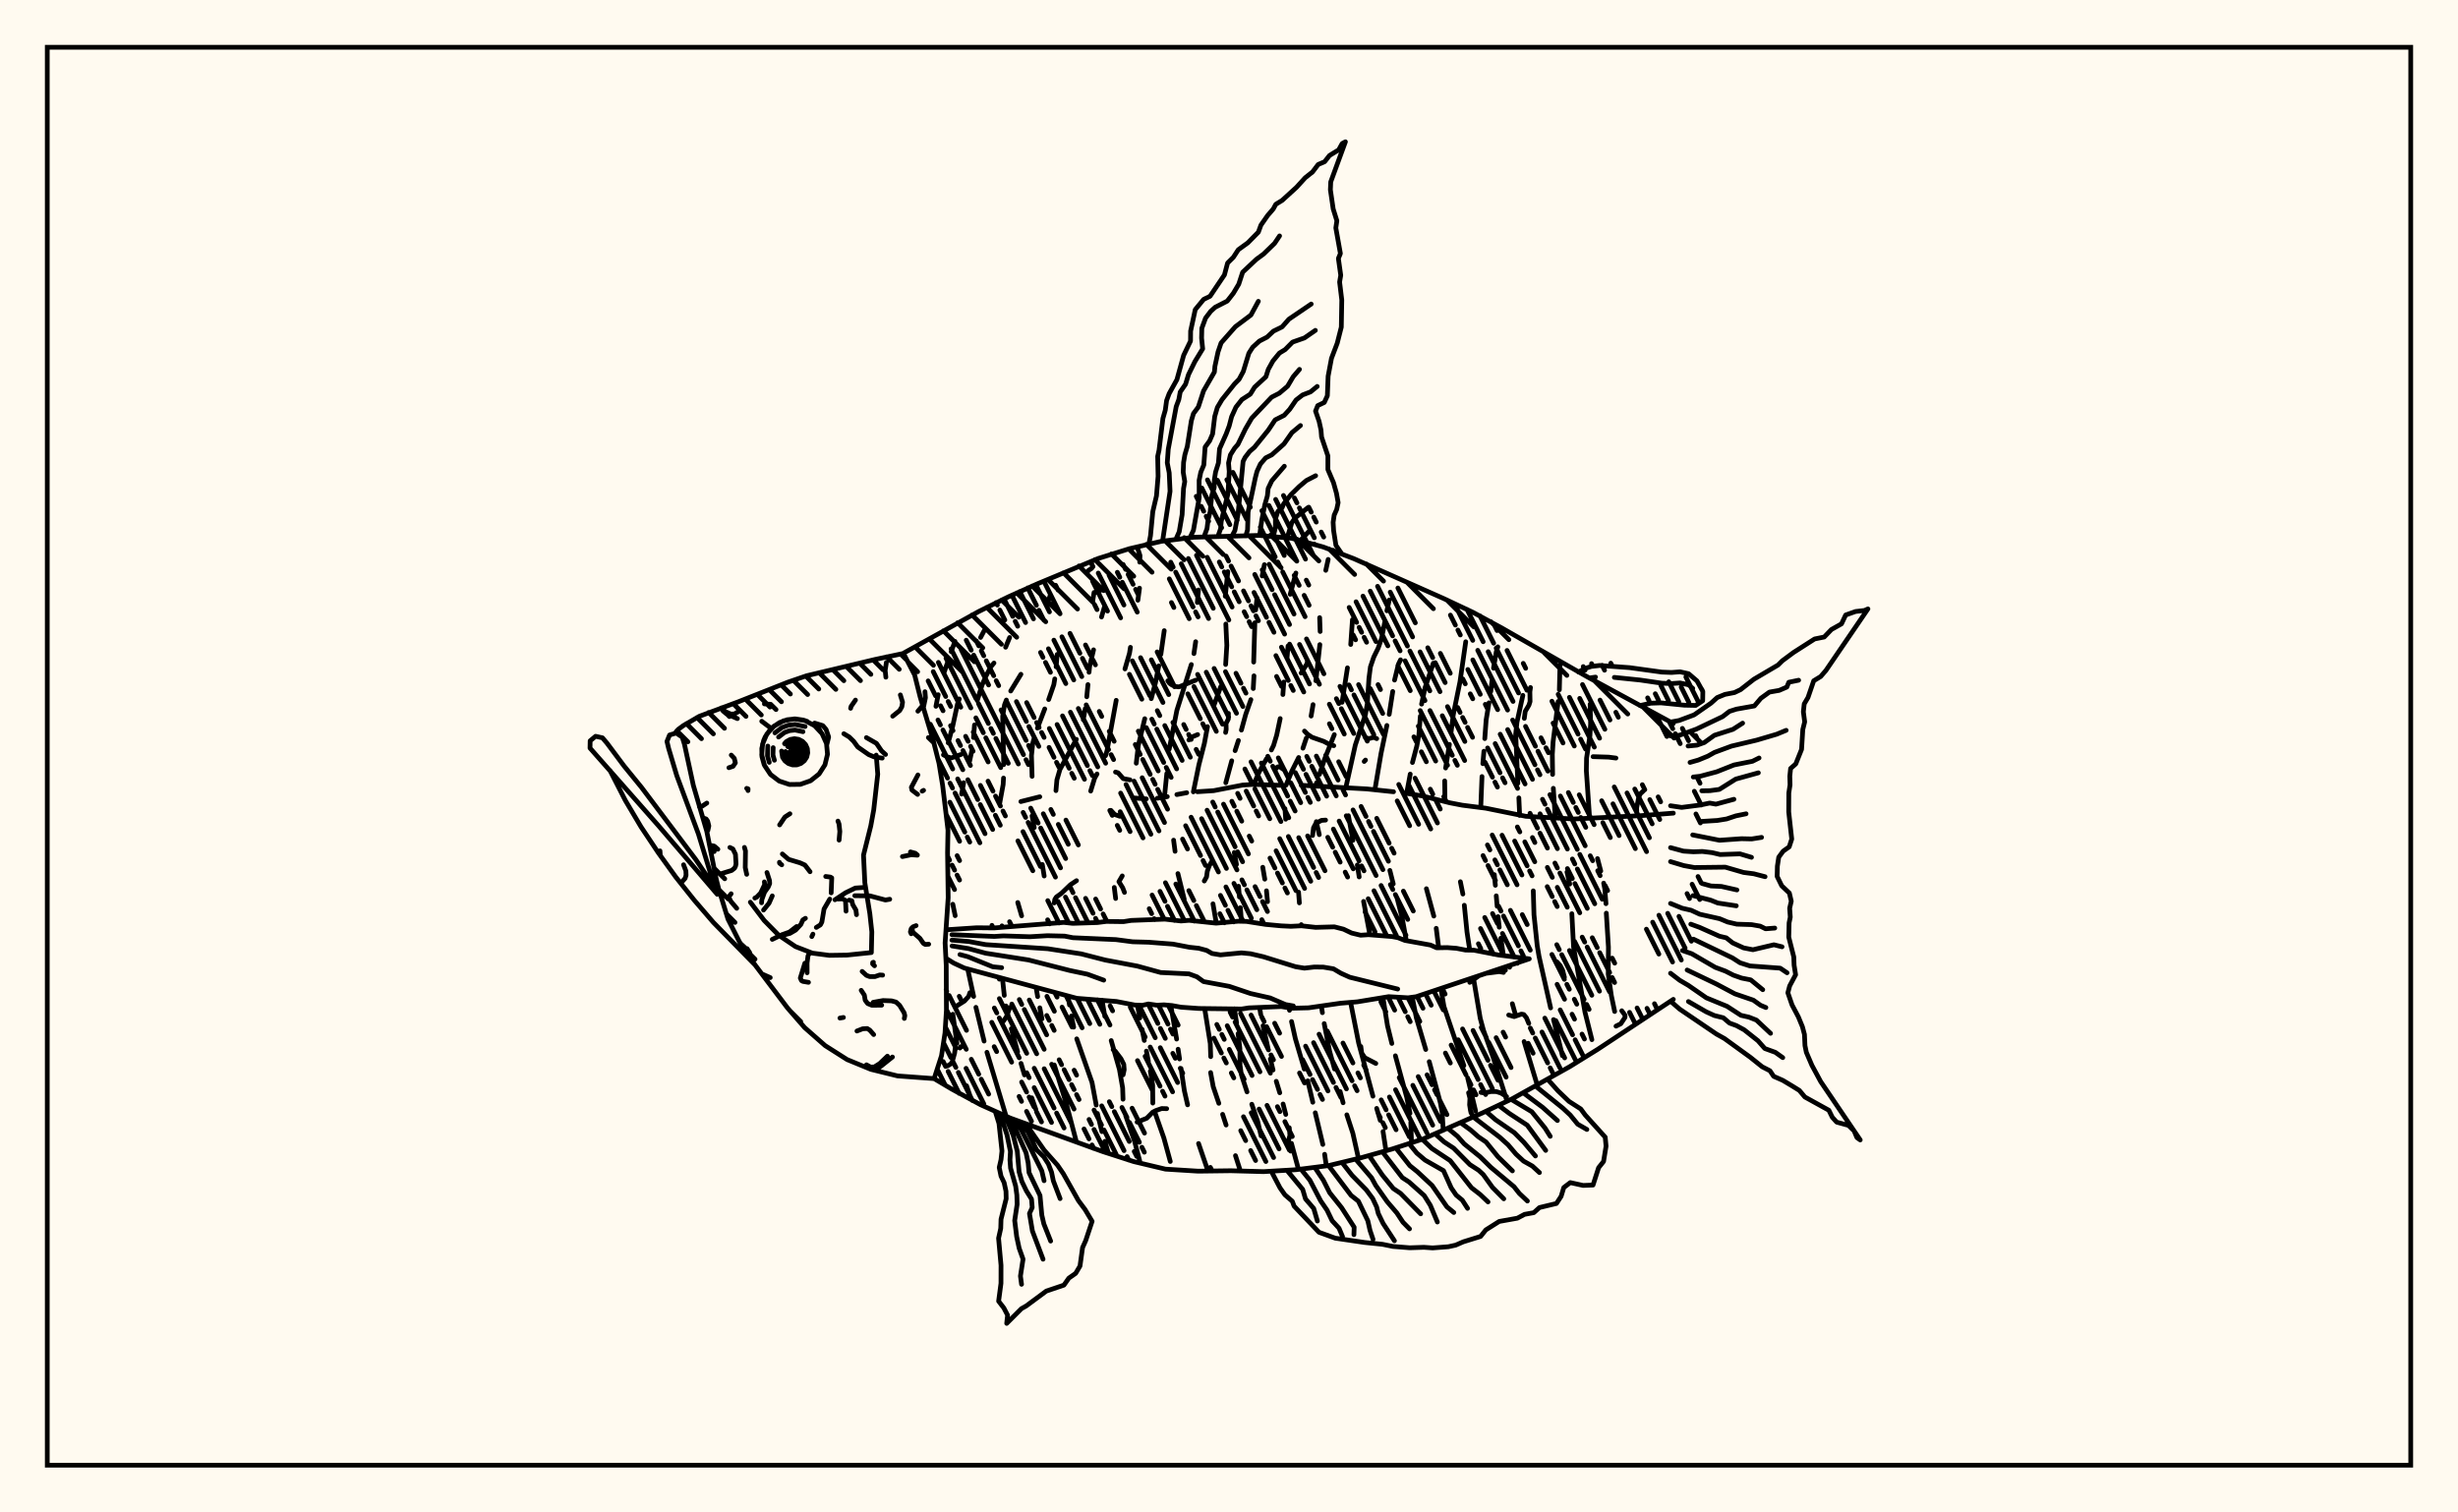 <svg xmlns="http://www.w3.org/2000/svg" width="520" height="320"><rect x="0" y="0" width="520" height="320" fill="floralwhite"/><rect x="10" y="10" width="500" height="300" stroke="black" stroke-width="1" fill="none"/><path stroke="black" stroke-width="1" fill="none" stroke-linecap="round" stroke-linejoin="round" d="
M 191.13 138.2 207.05 129.38 213.25 126.31 219.57 123.48 232.34 118.16 238.94 116.09 245.68 114.53 252.55 113.67 266.38 113.28 273.28 113.89 279.95 115.73 286.41 118.2 305.38 126.62 311.64 129.57 317.72 132.87 335.74 143.17 354 153.08 
M 354 211.44 337.93 222.06 332.05 225.7 319.97 232.45 313.72 235.42 301.05 240.99 294.47 243.12 287.81 244.99 281.08 246.61 274.21 247.48 267.31 247.89 260.39 247.7 253.47 247.79 246.56 247.36 239.83 245.76 233.25 243.63 213.73 236.56 207.42 233.72 201.34 230.42 197.62 228.21 
M 215.97 169.59 219.97 168.58 
M 239.88 168.83 242.51 169.03 
M 244.83 168.89 246.95 168.55 
M 248.97 168.11 251.06 167.72 
M 253.31 167.51 256.75 167.29 262.89 166.1 265.2 165.96 271.08 166.16 
M 275.28 166.15 289.16 166.92 294.81 167.52 
M 297.12 167.78 300.9 168.4 306.69 169.85 309.34 170.36 314.34 171 322.79 172.71 332.97 173.28 347.18 172.57 354 172.04 
M 202.03 135.7 201.23 137.87 
M 200.48 140.09 199.72 142.3 
M 198.48 146.98 198 149.44 
M 200.16 209.36 200.29 209.74 
M 201.58 214.59 202.44 220.74 
M 204.48 229.72 205.38 232.32 
M 208.47 132.95 207.45 134.87 
M 202.94 147.88 202.56 148.96 201.53 153.72 200.6 157.17 
M 201.57 191.32 202.07 193.74 
M 204.72 205.01 205.98 210.82 
M 206.46 213.13 208.19 220.27 
M 208.79 222.64 212.84 236.16 
M 213.59 134.88 212.74 136.94 
M 210.28 140.28 209.62 141.07 208.63 142.96 207.75 144.95 206.74 148.23 
M 206.16 153.38 205.96 156.05 
M 205.64 158.62 205.13 161.02 
M 203.86 165.6 203.44 168.01 
M 212.07 206.99 212.46 210.6 
M 212.82 212.84 213.35 215.21 
M 213.95 217.65 215.28 222.54 
M 216 224.99 216.73 227.43 
M 218.27 232.27 219.14 234.74 
M 222.24 125.78 221.5 127.96 
M 215.98 142.66 213.82 146.2 
M 212.9 148.11 212.51 149.13 212.12 151.57 212.34 161.78 
M 212.3 164.62 212.22 165.99 211.47 170.07 
M 215.31 190.95 216.13 193.77 
M 219.18 208.9 219.52 210.86 
M 219.98 213.23 220.43 215.57 
M 223.04 225.32 225.61 233.6 227.72 241.61 
M 223.65 138.46 223.43 141.09 
M 223.14 143.64 222.94 144.86 221.85 148.01 
M 221.02 149.99 219.47 154.05 
M 218.78 156.18 218.48 157.29 218.21 159.86 218.34 164.26 
M 218.34 172.62 218.79 175.1 
M 220.5 182.9 220.9 185.34 
M 225.94 210.72 226.26 212.63 
M 226.66 214.96 227.14 217.32 
M 227.79 219.8 231.02 229.02 231.91 233.81 
M 232.16 235.57 233.11 239.42 
M 233.74 241.48 234.5 244.04 
M 233.68 128.3 233.03 130.54 
M 231.35 137.49 230.52 140.95 230.39 142.24 
M 230.16 144.84 229.91 147.42 
M 229.59 149.91 229.17 152.28 
M 227.71 156.42 224.23 162.81 223.59 165.01 223.39 167.28 
M 233.15 211.62 233.73 215.04 
M 235.08 220.16 236.82 226.27 237.5 230.19 237.58 232.57 
M 238.15 236.07 240.03 241.5 241.11 245.61 
M 241.07 124.44 240.72 126.99 
M 239.15 136.96 238.95 138.21 237.99 141.53 
M 236.14 148.17 234.2 158.82 233.87 159.9 
M 232.08 163.75 231.57 164.65 230.74 167.37 
M 235.73 187.76 236.02 190.1 
M 240.68 212.95 241.14 215.38 
M 241.61 217.78 242.08 220.14 
M 242.53 222.39 242.95 224.55 
M 243.36 226.64 243.85 229.56 243.88 233.39 
M 244.29 235.26 246.22 240.77 247.58 245.74 
M 246.3 133.43 245.58 138.47 
M 245.14 140.89 244.44 144.46 243.55 147.82 
M 242.18 152.06 240.82 157.69 240.38 161.48 
M 247.69 212.73 248.92 219.85 
M 249.23 221.99 249.54 224.05 
M 249.85 226.06 250.56 230.8 251.24 233.76 
M 253.56 241.94 255.55 247.76 
M 253.54 124.83 253.3 127.47 
M 252.95 135.77 252.58 138.28 
M 252.03 140.6 248.97 150.3 247.35 158.51 
M 246.84 163.66 246.34 168.69 
M 248.28 177.76 248.59 180.12 
M 249.19 184.83 250.53 190.27 
M 254.86 213.44 256.04 220.79 256.13 223.56 
M 256.11 226.93 256.66 229.91 257.85 233.44 
M 258.65 235.77 259.39 238.03 
M 261.37 244.51 262.41 247.76 
M 259.75 120.94 259.21 126.16 
M 259.33 132.03 259.54 136.55 259.29 140.59 
M 258.26 145.26 256.75 149.41 
M 255.45 153.74 254.79 157.3 253.63 161.81 252.46 167.54 
M 256.61 191.23 257.31 195.31 
M 261.15 213.43 261.61 216.46 
M 261.93 218.69 262.3 221.83 262.33 225.38 262.61 227.35 263.81 231.02 
M 264.82 233.63 266.06 237.24 266.79 240.33 
M 267.49 119.47 267.02 121.86 
M 265.93 126.49 265.64 129.06 
M 265.47 131.76 265.22 140.08 
M 265.28 142.99 265.13 145.68 
M 264.63 148.02 263.53 151.16 262.62 154.47 
M 261.99 156.67 261.29 158.82 
M 260.58 160.96 259.32 165.61 
M 261.12 180.36 261.58 182.9 
M 262.01 187.5 262.21 189.78 
M 262.41 192.05 262.58 194.29 
M 266.47 213.14 266.71 214.6 
M 267.2 217.02 268.25 221.77 
M 268.74 224.06 269.32 226.39 
M 270 228.78 270.74 231.21 
M 271.44 233.58 272.01 235.79 
M 273.21 241.9 274.7 247.42 
M 274.15 121.24 272.95 125.74 
M 272.49 136.67 272.27 139.3 
M 271.59 144.3 271.4 146.95 
M 270.83 152.03 270.09 155.53 269.43 157.72 268.96 158.68 
M 267.94 160.53 266.39 163.3 265.23 165.96 
M 267.14 183.49 267.57 186.01 
M 267.93 188.47 268.15 190.78 
M 272.71 213.23 272.8 213.76 
M 273.23 216.13 274.04 219.77 275.93 226.19 
M 276.66 228.68 277.73 233.21 
M 278.25 235.44 279.85 242.14 
M 280.23 244.22 280.59 246.67 
M 280.98 118.36 280.47 120.67 
M 279.18 130.68 279.28 133.61 
M 279.22 136.38 278.38 144.04 
M 277.78 149.08 277.37 151.5 
M 276.36 156.15 275.64 158.3 
M 274.74 160.27 273.29 163.16 272.07 166.12 
M 271.84 171.09 271.99 173.33 
M 274.71 188.75 274.89 191.03 
M 275.29 195.63 275.34 195.88 
M 279.55 212.93 279.76 214.26 
M 280.14 216.57 281.28 222.4 282.33 226.18 
M 283.51 230.94 284.14 233.32 
M 284.93 235.87 286.2 239.77 287.39 245.09 
M 286.12 131.12 285.75 136.36 
M 285.06 141.3 283.92 148.6 
M 282.28 155.43 280.24 160.57 279.14 163.84 
M 278.53 165.62 278.27 166.3 
M 278.47 173.84 279.1 176.59 
M 285.74 212.15 287.43 220.69 290.45 231.93 
M 291.24 234.51 292 237.05 
M 292.59 239.41 293.21 243.47 
M 293.9 126.94 293.4 129.23 
M 292.96 131.58 292.28 135.08 291.55 137.14 290.63 139.01 289.92 141.09 289.6 143.57 289.27 148.84 288.85 151.22 286.72 157.64 284.69 166.74 
M 285.26 172.58 286.22 177.8 
M 287.15 183.01 287.54 185.54 
M 288.47 190.72 289.81 197.79 
M 292.57 211.06 293.53 217.02 294.45 220.77 
M 295.2 223.38 297.6 232.17 298.29 235.55 
M 298.46 237.5 298.61 241.66 
M 296.29 139.6 295.84 140.53 295.02 143.89 
M 294.64 146.3 293.89 151.14 
M 293.4 153.49 292.16 159.43 290.86 167.11 
M 294.03 184.16 294.75 187.02 
M 295.54 189.94 296.64 194.22 297.51 199.02 
M 298.77 211 299.64 215.37 301.62 222.05 
M 302.36 224.62 304.71 233.31 305.11 235.48 305.32 239.14 
M 303.22 140.32 301.47 145.52 300.74 148.98 
M 300.48 151.53 300.17 155.47 299.72 157.89 298.81 161.33 
M 298.34 163.78 297.58 167.84 
M 301.76 188.03 303.33 193.82 
M 303.84 196.41 304.36 200.52 
M 304.82 209.13 305.47 212.94 309.69 225.46 
M 310.49 228.06 312.17 235.06 
M 310.08 135.78 308.87 144.23 307.45 151.2 306.97 154.97 
M 306.63 157.49 305.83 162.49 
M 305.63 165.22 305.68 169.6 
M 308.95 186.55 309.48 189.16 
M 309.78 191.53 310.35 197.21 310.93 201.02 
M 311.7 206.83 313.15 215.46 313.84 217.99 315.86 223.64 318.82 232.99 
M 316.87 136.85 316.55 137.88 315.96 141.37 
M 315.67 143.83 315.38 146.3 
M 315 148.7 314.4 152.31 314.11 156.27 
M 313.93 158.94 313.7 161.58 
M 313.52 164.3 313.26 170.83 
M 316.13 185.05 316.35 187.31 
M 316.54 189.54 316.73 191.75 
M 316.92 193.94 317.17 196.18 
M 317.51 198.5 318.05 202.13 
M 318.36 204.6 318.48 205.26 
M 319.94 212.36 320.67 214.94 
M 322.43 220.37 325.22 229.61 
M 322.17 147.12 320.92 152.81 320.65 155.34 321.11 165.73 
M 321.32 168.81 321.49 172.54 
M 324.37 188.48 324.52 193.56 325.2 200.06 325.59 202.36 328.04 213.25 
M 328.66 215.72 330.54 223.37 
M 330.02 140.73 329.89 145.95 
M 329.63 148.42 328.56 156.99 328.4 159.61 328.46 163.85 
M 328.61 166.79 329.03 173.14 
M 331.5 184.5 332.08 187.05 
M 332.53 193.32 332.9 200.41 335.31 214.15 336.77 219.97 
M 336.4 148.99 336.5 153.15 336.35 155.71 335.64 160.42 335.6 163.11 336.29 173.14 
M 337.96 181.66 338.65 184.29 
M 339.26 186.85 339.5 188.06 339.75 191.2 
M 339.82 193.2 340.27 200.37 340.23 206.09 340.88 210.61 341.59 214.01 
M 288.88 160.81 288.6 161.11 
M 223.03 191.04 223.15 190.29 223.47 189.79 224.55 189.01 226.45 187.19 227.74 186.33 
M 200.42 225.53 201.19 225.07 201.47 224.59 201.96 222.78 202.1 221.58 
M 236.92 172.71 235.82 172.33 235.01 171.45 
M 318.72 232 317.54 231.27 316.57 230.96 315.45 230.94 314.01 231.25 313.3 231.13 
M 231.18 127.07 231.45 125.35 232.55 125.29 
M 213.64 213.15 212.91 215.13 212.29 216.04 
M 246.82 234.57 245.76 234.54 244.52 234.97 243.85 235.32 242.6 236.59 240.56 237.41 
M 291.06 225 288.72 223.78 288.07 222.8 287.89 221.41 
M 230.05 121.06 230.25 120.7 230.93 120.26 231.22 119.88 230.89 119.23 
M 251.51 156.56 252.16 155.93 253.37 155.42 
M 203.08 221.74 203.19 221.47 203.69 221.4 
M 252.98 143.9 249.42 145.33 248.64 145.24 247.95 144.94 247.42 144.57 247.05 144.05 
M 291.25 156.28 290.63 156 289.55 156.29 288.78 155.99 
M 277.68 176.77 277.88 175.14 278.37 174.21 279.57 173.57 280.43 173.51 
M 318.08 205.74 317.2 205.57 314.38 205.93 
M 312.87 206.44 310.93 207.85 
M 311.79 236.28 311.21 235.48 311.08 234.92 310.9 233.75 310.97 232.36 310.68 231.2 
M 259.28 154.97 259.41 154.31 259.37 153.07 259.86 152.13 259.88 150.93 
M 239.06 165 237.63 164.74 236.54 163.51 235.99 163.35 
M 273.05 243.55 272.31 242.29 272.89 240.22 272.75 238.6 
M 256.32 182.34 255.83 183.15 255.41 184.35 255.25 185.53 254.77 186.4 
M 282.17 157.77 281.37 157.57 280.08 156.87 277.55 155.98 276.62 155.35 275.97 154.68 
M 346.26 171.87 346.24 170.94 346.65 168.8 347 167.97 347.7 167.31 
M 323.78 145.46 323.65 146.37 323.69 148.43 323.45 149.19 322.67 150.51 322.47 151.99 
M 341.87 217.11 342.88 216.61 343.77 215.27 343.78 214.8 343.09 213.85 
M 275.27 142.4 276.53 140.38 276.59 139.73 
M 341.86 160.39 340.31 160.19 337.02 160.09 
M 203.27 159.64 201.26 160.36 200.34 160.11 199.59 159.71 
M 195.33 149.81 195.78 147.62 195.68 146.35 
M 329.38 203.51 330.08 204.31 330.57 205.26 330.96 206.76 
M 241.11 118.94 241.17 117.53 240.57 115.71 
M 237.89 188.81 237.51 187.83 236.71 186.54 237.42 185.32 
M 323.42 216.53 322.91 215.31 322.36 214.65 321.87 214.56 320.33 215.09 319.17 214.75 
M 271.75 162.94 270.66 162.19 270.25 162.27 269.99 162.59 
M 237.6 227.41 237.83 226.32 237.74 225.18 237.14 223.99 235.91 222.37 235.49 222.09 
M 202.13 213 204.04 211.79 204.93 210.8 205.18 210.03 
M 243.06 115.04 243.39 113.36 243.88 108.25 244.66 104.9 245 100.77 244.91 96.57 245.2 95.25 246.02 88.53 246.52 86.79 246.8 84.74 247.34 83.28 248.98 80.32 250.4 75.19 251.86 72.15 251.88 70.04 252.86 65.5 254.64 63.34 255.99 62.68 259.04 58.15 259.7 55.65 260.92 54.44 261.96 52.84 263.99 51.37 266.21 49.12 266.76 47.62 268.16 45.61 269.37 44.2 269.9 43.22 271.23 42.41 274.29 39.62 276.12 37.61 277.67 36.38 278.87 34.8 280.23 34.22 281.25 32.91 283.2 31.71 283.95 30.36 284.63 30 281.52 38.49 281.45 40.15 282.04 44.2 282.82 46.71 282.6 48.22 283.57 53.64 283.14 54.68 283.64 58.24 283.4 59.67 283.86 63.46 283.76 69.21 282.9 72.6 281.68 75.81 280.97 79.59 280.81 83.73 280.16 85.15 278.77 85.82 278.31 86.97 279.06 89.14 279.46 90.97 279.58 92.46 280.92 96.45 280.92 99.34 282.11 102.13 282.74 104.38 283.09 106.34 282.79 107.77 282.25 108.99 282.03 110.51 282.13 112.25 282.62 115.37 283.85 117.16 
M 282 116.41 282 116.41 
M 245.95 114.48 247.53 103.95 247.35 100.04 246.94 97.91 247.15 95.03 248.83 86.03 249.38 84.55 249.68 82.93 250.81 81.29 251.43 79.26 252.78 76.51 254.43 73.8 254.2 71.53 254.25 69.46 255.04 67.3 256.12 65.88 257.07 65.01 259.63 63.7 260.92 62.05 262.06 60.13 262.89 57.59 265.8 54.86 267.31 53.75 269.64 51.49 270.7 49.91 
M 248.84 113.93 249.47 112.49 250.08 108.9 250.38 103.36 250.64 101.89 250.31 99.89 250.39 97.83 250.66 96.23 251.18 94.44 252.03 89.03 252.48 87.5 253.51 86.11 254.62 82.7 256.91 78.72 257.02 77.52 257.68 74.45 258.33 72.55 261.35 69.12 264.64 66.65 266.21 63.75 
M 251.77 113.7 252.47 112.21 253.69 105.36 253.68 101.62 254.03 99.9 254.67 98.38 254.95 94.58 255.9 93.28 256.53 91.82 256.98 88.12 257.54 86.2 258.51 84.56 261.15 81.26 262.14 80.24 263.02 78.6 264.2 74.74 265.01 73.47 266.42 72.17 268.05 71.33 269.39 70.07 271.24 69.16 272.66 67.54 277.39 64.33 
M 254.71 113.58 255.35 111.83 255.6 109.82 256.02 108.26 256.33 104.96 256.86 103.2 256.9 101.52 257.16 99.88 257.76 97.96 258 94.96 259.41 91.79 260.04 90.12 260.55 88.17 261.47 86.14 262.73 84.54 264.51 83.39 265.41 81.93 267.81 79.71 268.31 78.15 269.29 76.38 270.67 74.7 271.87 73.97 273.45 72.38 275.96 71.5 278.27 69.9 
M 257.65 113.5 258.22 111.88 258.36 110.3 259.78 104.46 260.05 99.76 259.9 97.95 260.3 96.24 261.19 94.82 261.88 94.04 263.48 90.75 264.8 88.48 269.01 84.04 270.64 83.2 272.39 81.72 273.57 79.72 274.91 78.15 
M 260.6 113.46 261.25 112.24 261.92 108.73 262.98 97.63 263.41 96.77 264.37 95.52 265.38 94.64 268.31 91.01 269.76 88.84 271.68 87.87 272.84 86.6 274.19 84.63 275.57 83.56 277.25 82.91 278.66 81.76 
M 263.54 113.39 263.92 112.13 264.04 108.34 265.56 101.13 265.92 99.75 266.64 98.18 267.76 96.88 269.05 96.23 271.63 93.93 273.31 91.54 275.12 90.03 
M 266.48 113.28 266.93 110.06 267.58 106.79 268.12 104.91 268.28 103.35 269.05 101.73 271.71 98.64 
M 269.43 113.25 269.82 111.63 269.82 109.78 270.34 108.2 271.2 107.5 271.58 106.58 273.06 104.71 274.86 102.94 276.38 101.66 278.33 100.65 
M 272.33 113.73 273.29 110.59 273.96 109.61 276.72 107.38 
M 275.23 114.22 277.01 112.31 
M 278.04 115.1 278.06 115.1 
M 200.13 196.72 206.66 196.29 210.3 196.33 225.05 195.16 226.95 195.36 232.16 195.19 234.07 194.95 237.65 195 239.32 194.74 246.43 194.47 249.85 194.86 251.56 194.72 257.26 195.32 261.94 194.91 263.69 194.95 267.72 195.58 271.02 195.89 273.08 195.99 275.33 195.88 278.33 196.21 282.29 196.1 284.22 196.59 285.94 197.41 287.85 197.87 289.52 197.76 294.47 198.15 295.75 198.39 297.21 198.97 302.63 199.95 303.93 200.53 306.17 200.49 308.12 200.64 310.04 201.01 311.81 201.04 316.94 202.04 323.53 202.87 299.59 210.88 297.89 211.11 293.78 210.87 287.15 211.96 283.58 212.26 276.83 213.23 273.22 213.32 271.08 212.96 264.21 213.24 262.67 213.48 253.63 213.37 249.86 213.1 247.94 212.75 246.24 212.6 244.76 212.68 242.95 212.42 241.68 212.7 240.06 212.64 236.19 211.89 227.8 211.22 204.03 204.82 201.77 203.77 200.11 202.74 
M 201.38 197.76 210.36 198.13 212.27 198.01 217.88 198.19 221.59 197.97 225.22 198.06 226.99 198.4 236.09 198.8 239.62 199.26 242.96 199.35 248.15 199.75 251.64 200.42 253.59 200.63 255.27 201.08 256.4 201.73 258.19 202.03 262.63 201.6 264.56 201.79 267.26 202.42 274.1 204.54 275.96 204.84 278.01 204.6 279.96 204.62 282.1 204.98 283.67 205.91 285.55 206.76 295.69 209.26 
M 201.38 198.91 204.95 199.2 208.55 199.86 221.67 200.73 228.75 201.82 233.81 203.12 240.63 204.41 245.55 205.76 251.53 206.05 253.22 206.67 254.61 207.68 260.06 208.69 264.54 210.2 268.7 211.14 271.96 212.54 273.61 212.83 
M 201.41 200.14 204.9 200.7 208.54 201.68 217.62 203.11 226.3 205.33 230.05 206.12 233.5 207.38 
M 203.08 201.96 204.77 202.42 210.02 204.55 211.91 204.74 
M 217.09 237.88 220.88 243.32 223.71 246.51 224.95 248.33 228.14 254.01 229.56 255.92 231.04 258.4 229.68 262.49 229.02 263.96 228.48 267.86 227.56 269.41 226.11 270.43 225.08 271.9 221.35 273.16 217.11 276.3 216.09 276.88 212.97 280 213.16 278.26 212.37 276.74 211.26 275.3 211.76 271.52 211.77 267.71 211.25 261.98 211.71 259.9 211.77 257.96 212.86 253.62 212.82 252.04 212.43 250.23 211.77 248.85 211.39 247.01 211.77 245.35 211.97 243.52 211.34 237.71 210.6 235.32 
M 216 237.45 217.46 239.47 219.28 243.27 220.82 244.76 221.79 246.27 222.46 248.01 222.84 249.85 224.27 253.6 
M 214.9 237.02 216.16 239.24 220.4 247.74 220.88 249.81 
M 213.81 236.58 217.06 243.9 217.51 246.03 217.7 248.11 220.02 252.95 220.4 257.08 220.83 258.94 222.27 262.58 
M 212.71 236.15 214.36 240.28 215.21 243.58 215.59 247.91 216.18 249.97 217.12 251.93 218.22 253.7 218.37 255.49 217.79 256.75 218.41 260.45 220.66 266.42 
M 211.61 235.72 213.05 240.18 213.76 243.64 213.66 245.39 213.79 247.16 214.87 250.98 215.12 252.85 215.18 254.79 214.66 258.24 215.08 261.64 215.61 264.1 216.43 266.4 215.88 269.98 216.11 271.73 
M 327.44 228.39 329.6 230.79 331.92 233.02 334.42 234.63 335.36 235.91 339.59 240.6 339.77 242.5 339.24 245.74 338.19 247.06 337.01 250.73 334.91 250.81 332.2 250.21 330.83 251.25 330.26 253.12 329.27 254.63 325.68 255.49 324.49 256.57 322.52 256.93 321.01 257.74 317.16 258.43 314.33 260.22 313.23 261.6 309.56 262.74 307.95 263.44 306.41 263.78 303.08 264.03 301.23 263.9 298.23 264 294.7 263.72 292.45 263.26 288.71 262.88 282.49 261.97 279.04 260.72 273.77 255.18 273.39 254.15 271.83 252.8 270.79 251.32 269.02 247.95 
M 324.87 229.81 330.66 234.49 332.19 235.92 333.77 237.85 335.71 238.97 
M 322.29 231.24 326.32 234.26 329.48 237.08 
M 319.68 232.59 324.06 235.22 326.85 238.66 327.96 240.42 
M 317.02 233.86 319.35 235.61 323.09 238.06 327 243.4 
M 314.36 235.13 316.38 236.9 320.38 239.66 322.36 241.66 324.83 244.58 
M 311.68 236.33 317.27 240.61 319.03 242.2 320.71 244.18 322.31 245.66 324.18 246.71 325.68 248.09 
M 308.99 237.53 311.13 239.09 312.76 240.52 314.37 241.62 316.9 244.74 319.96 247.73 
M 306.3 238.72 308.34 240.41 309.75 242.01 313.1 244.72 315.39 246.97 320.3 251.08 321.42 252.5 323.13 254.11 
M 303.6 239.91 305.54 241.62 307.53 242.93 310.96 246.4 312.81 247.6 313.79 248.51 315.74 251.22 318.13 253.64 
M 300.89 241.04 302.92 242.99 306.79 245.56 311.3 251.3 313.13 252.72 314.8 254.3 
M 298.09 241.95 299.73 243.96 301.48 245.45 305.38 247.68 307.01 251.32 308.06 252.86 309.35 253.92 310.47 255.66 
M 295.29 242.87 298.26 246.63 299.84 247.9 302.97 250.82 306.1 255.34 307.56 256.54 
M 292.46 243.69 296.66 249.15 298.08 250.08 301.29 252.94 302.59 255.01 304.08 258.55 
M 289.63 244.49 292.43 248.6 294.76 251.46 296.28 252.48 300.55 256.82 
M 286.79 245.25 290.16 249.19 291.02 250.77 293.47 254.25 295.51 256.63 296.81 258.6 298.19 260 
M 283.94 245.99 286.03 248.67 289.03 251.73 290.39 253.56 291.23 255.36 291.58 256.74 292.6 258.85 295 262.52 
M 281.06 246.61 285.82 252.91 287.37 254.14 289.37 258.29 289.84 260.35 290.47 262.21 
M 278.14 247 279.96 249.71 281.3 252.36 283.81 255.5 286.48 259.65 286.43 261.22 
M 275.23 247.38 277.11 249.7 279.39 254.07 280.74 256.04 281.82 258.28 283.28 259.86 284.02 261.63 
M 272.29 247.65 275.59 251.65 276.18 253.65 277.92 255.68 278.7 258.34 
M 353.41 152.77 355.21 152.44 358.4 151.25 361.97 148.77 363.28 147.59 364.91 146.92 366.93 146.53 368.21 145.92 371.03 143.72 376.14 140.71 377.04 139.82 379.41 138.06 383.89 135.19 385.92 134.78 387.45 133.19 389.58 131.99 390.46 130.12 392.55 129.38 394.45 129.16 395.17 128.83 386.27 141.87 385.17 143.14 383.7 144.04 382.49 147.57 381.69 148.93 381.51 150.6 381.79 152.73 381.39 154.35 381.13 158.55 379.9 161.63 378.81 162.59 378.64 164.22 378.69 166.06 378.43 167.78 378.41 171.77 379.05 177.53 378.51 179.18 377.23 180.09 376.3 181.36 376.01 183.28 375.96 185.43 376.93 187.41 378.55 188.95 378.95 190.67 378.61 192.16 378.74 194.04 378.49 195.27 378.42 198.27 379.48 202.46 379.55 204.22 379.87 206.23 378.61 208.6 378.23 210.05 379.11 212.61 380.46 215.17 381.31 217.24 381.74 218.86 381.85 221.23 382.14 222.65 383.32 225.4 385.17 228.83 393.54 241.19 392.84 240.69 392.25 239.28 391.06 238.11 388.56 237.42 387.63 236.39 386.9 234.9 381.83 232.1 380.66 230.71 379.18 229.79 377.16 228.58 375.23 227.73 374.44 226.55 372.79 225.7 370.28 223.69 364.83 219.74 363.13 218.79 355.32 213.49 353.41 211.82 
M 353.41 155.72 355.34 155.55 358.86 154.27 364.43 151.62 365.87 150.51 367.33 150.04 371.15 149.36 372.52 147.74 374.33 146.43 376.4 146.07 378.01 145.37 378.43 144.35 380.51 143.92 
M 357.12 157.84 358.99 157.66 360.56 157.1 362.69 155.57 366.62 154.31 368.66 153 
M 357.53 161.31 359.28 160.81 361.31 159.98 362.71 159.19 366.31 157.86 371.62 156.6 375.85 155.35 377.87 154.52 
M 358.22 164.4 359.65 164.24 363.19 163.29 366.83 161.85 370.74 161.07 372.14 160.37 
M 360.02 167.32 361.73 167.29 363.73 167.02 367.2 164.84 371.99 163.51 
M 353.41 170.48 355.77 170.83 359.66 170.33 361.69 169.91 363.01 170.14 366.82 169.11 
M 359.88 173.8 363.3 173.59 365.28 173.27 367.23 172.62 369.39 172.18 
M 358.1 176.65 363.76 177.78 368.41 177.45 370.57 177.5 372.67 177.17 
M 353.41 179.34 356.15 180.08 358.26 180.22 360.15 180.15 362.22 180.4 363.9 180.8 368.1 180.66 370.54 181.39 
M 353.41 182.3 356.22 183.14 358.47 183.55 364.99 183.47 368.86 184.59 371.02 184.87 373.41 185.49 
M 360.08 186.93 361.96 187.45 364.17 187.55 367.45 188.29 
M 358.17 189.49 361.89 190.45 363.42 191.06 367.32 191.65 
M 353.41 191.15 355.88 192.16 357.77 192.59 359.58 193.43 363.81 194.38 365.49 195.08 367.42 195.53 370.55 195.63 372.38 195.95 373.51 196.51 375.46 196.36 
M 357.69 195.53 359.58 196.22 363.75 198.08 365.2 198.42 366.55 199.49 368.86 200.55 370.84 200.94 375.28 199.89 377 200.32 
M 358.25 198.7 366.49 202.66 368.11 203.7 370.2 204.37 376.61 204.84 378.06 205.82 
M 355.93 201.11 357.91 201.79 362.87 204.67 365.03 205.47 366.7 206.32 368.45 206.94 370.38 207.32 372.92 209.4 
M 356.92 205.23 363.14 208.21 367.02 210.27 370.93 211.61 372.44 212.69 373.58 213.17 
M 353.41 205.92 355.34 207.4 357.18 208.48 360.99 211.12 365.36 212.91 368.3 214.82 369.98 215.2 371.58 215.83 374.57 218.63 
M 357.19 211.9 360.94 214.07 362.67 214.86 364.58 215.34 365.89 216.46 367.34 216.99 368.98 217.88 371.91 220.2 373.35 221.84 375.58 222.65 377.15 223.77 
M 333.93 142.2 335.18 141.48 336.65 141 338.42 140.8 344.76 141.26 351.57 142.2 353.61 142.28 355.43 142.14 357.23 142.54 359 144.06 360.24 146.3 360.21 148.27 358.73 149.25 356.32 149.2 351.38 148.71 349.23 148.78 346.92 149.28 
M 336.47 143.41 337.54 143.26 
M 341.52 143.32 346.98 143.88 351.57 144.55 353.61 144.63 355.43 144.5 357.23 144.89 358.11 145.65 
M 142.74 155.19 143.47 154.33 144.56 153.52 147.95 151.55 156.12 148.51 166.66 144.34 170.63 142.98 185.1 139.53 191.13 138.25 193.5 142.81 194.67 147.49 197.47 156.81 198.65 161.49 199.42 166.2 200.55 175.64 200.46 180.41 200.59 189.93 199.94 199.5 200.18 204.24 200.22 213.76 199.92 218.55 199.18 223.36 197.62 228.21 189.88 227.64 184.24 226.25 179.21 224.18 174.57 221.23 170.23 217.42 166.57 213.22 159.75 204.17 156.46 199.32 154.01 194.47 152.12 188.33 
M 185.37 159.76 185.69 163.81 184.84 171.36 184.22 174.74 182.68 180.92 182.96 186.77 184.02 193.31 184.44 197.16 184.34 201.54 179.21 202.07 175.46 202.13 171.87 201.66 168.3 200.28 164.75 197.88 161.67 194.75 158.74 190.88 
M 151.09 187.34 147.75 176.44 143.17 164.09 141.45 158.34 141.1 156.87 141.65 155.51 143.05 155.09 144.33 155.96 144.8 157.47 146.68 166.17 149.52 175.88 151.54 186.09 152.26 188.9 
M 151.74 189.22 139.35 174.75 124.82 158.28 124.85 156.74 126 155.78 127.46 156.11 128.45 157.28 132.01 162.05 135.69 166.56 147.22 181.89 149.64 185.47 152.2 188.8 
M 161.74 161.95 161.15 159.73 161.32 157.44 162.22 155.32 163.76 153.62 165.77 152.5 168.03 152.1 170.3 152.46 172.33 153.53 173.9 155.21 174.85 157.3 175.06 159.59 174.52 161.82 173.28 163.76 171.48 165.19 169.32 165.95 167.02 165.98 164.84 165.25 163.01 163.86 161.74 161.95 
M 161.65 161.75 161.19 160.09 161.16 158.36 161.55 156.68 161.89 155.89 162.87 154.46 163.48 153.85 164.91 152.88 166.53 152.28 168.24 152.1 169.95 152.35 170.77 152.63 
M 162.74 161.3 162.36 159.92 162.43 157.85 
M 163.93 155.06 165.44 153.92 166.79 153.43 168.22 153.28 170.32 153.72 
M 163.83 160.85 163.52 159.75 163.57 158.19 
M 164.71 155.94 165.98 154.97 167.06 154.58 168.19 154.46 169.87 154.81 
M 165.55 160.23 165.35 158.91 
M 165.97 157.33 166.36 156.9 167.17 156.45 168.07 156.29 168.98 156.43 169.79 156.86 170.42 157.53 170.8 158.37 170.88 159.29 170.67 160.18 170.17 160.95 169.45 161.52 168.59 161.83 167.67 161.84 166.8 161.55 166.06 160.99 165.55 160.23 
M 166.31 156.95 166.07 157.43 
M 167.47 156.4 166.68 157.99 
M 166.17 159.01 165.56 160.23 
M 168.39 156.34 167.29 158.54 
M 166.99 159.12 166.06 160.99 
M 169.17 156.53 167.9 159.08 
M 167.82 159.24 166.7 161.48 
M 169.86 156.93 167.44 161.76 
M 170.43 157.55 168.29 161.83 
M 170.81 158.55 169.3 161.58 
M 167.23 213.97 169.4 216.14 
M 157.2 200.41 159.73 202.94 
M 153.67 193.35 155.49 195.17 
M 152.1 188.24 154.09 190.23 
M 151.11 183.72 153.32 185.93 
M 150.24 179.32 151.09 180.17 
M 145.41 160.36 145.45 160.4 
M 143.19 154.61 145.53 156.95 
M 145.22 153.1 148.4 156.29 
M 147.46 151.81 150.92 155.27 
M 149.92 150.74 153.27 154.09 
M 152.52 149.81 154.32 151.61 
M 155.12 148.87 157.82 151.57 
M 157.67 147.89 161.06 151.28 
M 160.2 146.89 162.9 149.6 
M 162.75 145.91 165.32 148.48 
M 165.27 144.9 167.21 146.84 
M 167.84 143.93 170.86 146.95 
M 170.47 143.03 173.22 145.78 
M 173.3 142.33 176.83 145.86 
M 176.16 141.66 178.52 144.02 
M 179.02 140.99 182.04 144.01 
M 181.87 140.31 184.24 142.68 
M 184.72 139.62 186.81 141.71 
M 187.6 138.97 190.24 141.61 
M 190.53 138.37 191.63 139.47 
M 186.64 160.4 184.9 160.13 183.78 159.66 181.46 158.04 180.58 156.83 179.67 155.94 178.52 155.24 
M 179.95 149.86 180.05 149.46 180.98 148.12 
M 163.38 198.75 165.38 197.78 167.01 197.2 168.52 196.03 
M 195.39 167.22 195.09 167.39 
M 164.17 150.13 163.04 149.01 161.71 148.93 
M 188.23 190.26 187.32 190.42 184.06 189.55 180.83 189.51 
M 154.2 162.43 155.08 162.13 155.57 161.4 155.34 160.44 154.7 159.76 
M 192.77 197.56 192.6 197.17 192.77 196.47 193.15 196.09 193.8 195.84 
M 162.25 184.6 162.79 186.29 162.83 186.94 162.52 187.67 161.74 188.77 161.17 190.35 161.11 191.01 
M 158.69 202.6 158.33 201.35 158.04 200.91 156.69 199.66 
M 191.31 215.48 191.42 214.88 191.27 214.28 190.31 212.7 189.57 212.02 188.62 211.76 186.81 211.69 184.72 212.07 
M 197.56 157.17 196.4 156.05 
M 161.71 186.58 161.77 187.15 160.91 188.95 160.09 189.81 159.69 190.01 
M 194.18 150.47 195.18 149.29 
M 186.73 206.32 186.11 206.28 185.08 206.63 183.97 206.62 183.3 206.36 182.39 205.53 
M 188.8 223.64 186.15 225.75 184.81 226.17 183.98 225.89 
M 187.74 223.46 186.11 225.02 184.97 225.74 184.19 225.77 183.3 225.29 
M 187.52 140.15 187.26 141.85 187.41 143.28 
M 196.47 199.77 195.74 199.82 195.34 199.59 194.61 198.53 193.12 197.23 192.98 196.65 
M 165.81 197.82 167.11 197.48 168.32 196.78 169.43 195.58 169.85 194.63 170.39 194.29 
M 170.75 205.82 170.74 203.76 170.93 202.27 171.15 201.81 171.44 201.65 
M 156.21 150.56 155.38 151.05 154.63 151.09 153.34 150.5 152.81 149.71 
M 178.98 192.78 178.87 190.51 178.27 190.18 177.28 190.21 
M 149.53 169.91 148.52 170.58 147.96 170.72 
M 173.71 155 172.98 153.64 172.29 153.18 
M 181.2 193.53 181.07 192.53 180.4 191.4 180.2 190.58 179.66 190.44 
M 165.38 182.98 164.93 182.64 164.89 182.44 
M 150.15 178.83 151.09 179.01 151.87 179.68 
M 187.34 159.63 186.48 158.85 185.42 157.28 183.29 156.06 
M 177.69 215.4 178.43 215.27 
M 149.4 175.47 149.49 174.03 149.24 173.44 148.75 173.16 
M 167.11 172.17 166.05 172.86 164.93 174.53 
M 149.74 175.74 149.96 174.75 149.71 173.74 149.39 173.28 148.71 173.03 
M 186.53 212.67 184.44 212.69 183.55 212.32 183.03 211.62 182.86 210.55 182.19 209.53 
M 171.37 184.44 170.28 183.02 169.27 182.56 166.82 181.82 165.51 180.68 
M 192.61 180.25 193.65 180.53 194.08 180.9 
M 157.96 166.8 158.26 166.9 158.24 167.27 
M 171.04 207.84 169.86 207.64 169.56 207.48 169.31 206.93 170.27 203.79 
M 163.38 189.55 162.69 191.1 161.53 192.54 
M 177.27 173.72 177.5 174.34 177.67 175.92 177.51 177.75 
M 171.74 198.16 171.98 197.64 
M 194.19 163.96 192.8 166.58 192.93 167.16 194.13 168.08 
M 182.52 187.78 180.94 187.89 178.86 188.9 176.64 190.37 
M 163.25 154.19 161.15 152.6 
M 190.91 181.23 192.79 180.84 194.07 180.94 
M 185.01 204.34 184.6 203.94 184.62 203.65 184.78 203.59 
M 188.85 151.53 190.34 150.33 190.79 149.53 190.94 148.57 190.47 147.02 
M 157.97 184.99 157.66 183.55 157.71 180.04 157.49 179.29 
M 174.68 185.44 175.68 185.57 175.96 185.74 175.84 188.91 
M 175.54 190.23 174.33 192.32 173.87 195.08 173.56 195.68 172.69 196.22 
M 162.95 206.84 161.22 206.08 
M 159 203.06 158.61 201.56 158.05 200.71 
M 184.83 218.89 184 217.95 183.46 217.61 182.5 217.67 181.29 218.14 
M 156 152.04 153.68 151.03 152.95 150.41 152.58 149.79 
M 174.88 157.67 175.31 155.94 174.76 154.33 174.07 153.52 172.33 152.99 
M 152.56 184.85 154.78 184.17 155.39 183.69 155.6 183.28 155.71 182.8 155.59 180.74 155.04 179.62 154.41 179.3 
M 155.86 192.18 154.61 190.7 154.23 189.93 154.25 189.66 154.67 189.1 
M 129.04 163 132.28 169.33 135.62 174.96 139.24 180.38 142.96 185.55 146.84 190.42 150.91 195.15 159.75 204.17 
M 139.69 181 139.62 180.02 
M 144.32 186.53 144.94 185.83 145.14 185.17 145.1 184.27 144.61 182.96 
M 192.08 140.07 194.13 142.13 
M 193.57 136.85 197.48 140.76 
M 196.59 135.16 203.47 142.05 
M 199.59 133.46 206.14 140.01 
M 202.59 131.75 207.91 137.07 
M 205.65 130.1 211.86 136.31 
M 208.76 128.5 215.09 134.83 
M 211.91 126.94 215.54 130.57 
M 215.12 125.44 221.23 131.55 
M 218.37 123.98 224.26 129.87 
M 221.69 122.59 227.96 128.86 
M 224.99 121.18 231.26 127.46 
M 228.26 119.74 233.48 124.96 
M 231.63 118.4 237.8 124.57 
M 235.13 117.19 239.85 121.92 
M 238.78 116.13 243.72 121.07 
M 242.53 115.17 247.78 120.42 
M 246.45 114.39 250.51 118.44 
M 250.53 113.75 254.46 117.68 
M 255.05 113.56 258.81 117.33 
M 259.67 113.47 264.23 118.03 
M 264.27 113.36 271.02 120.11 
M 268.81 113.19 274.35 118.73 
M 274.4 114.08 279.01 118.68 
M 281.16 116.13 286.58 121.54 
M 289.05 119.31 292.69 122.95 
M 297.71 123.25 303.24 128.79 
M 306.09 126.93 311.8 132.64 
M 315.39 131.52 319.21 135.34 
M 326.67 138.09 331.48 142.9 
M 337.32 144.03 344.36 151.07 
M 347.7 149.7 354.16 156.16 
M 357.88 155.17 359.66 156.95 
M 198.27 226.19 199.99 229.63 
M 199.53 224.59 200.05 225.64 
M 200.58 226.69 202.91 231.34 
M 199.6 220.61 201.16 223.74 
M 201.69 224.79 202.22 225.84 
M 202.74 226.89 205.73 232.87 
M 200 217.29 202.27 221.82 
M 204.37 226.03 208.14 233.57 
M 200.22 213.6 204.42 222.01 
M 205.48 224.12 207.06 227.28 
M 207.58 228.33 209.16 231.49 
M 200.79 210.62 204.47 218 
M 202.93 210.8 203.46 211.85 
M 210.32 221.45 210.85 222.5 
M 215.59 231.98 216.11 233.03 
M 217.17 235.14 218.22 237.24 
M 209.81 216.3 214.02 224.73 
M 216.13 228.94 217.18 231.05 
M 217.71 232.1 218.76 234.21 
M 219.29 235.26 220.34 237.37 
M 210.35 213.27 210.88 214.32 
M 211.4 215.37 215.62 223.8 
M 217.2 226.96 217.72 228.01 
M 218.78 230.12 222.46 237.49 
M 211.42 211.28 217.21 222.86 
M 218.79 226.02 223 234.45 
M 223.53 235.5 225.11 238.66 
M 200.61 185.54 201.94 188.21 
M 211.22 206.76 211.42 207.17 
M 214.05 212.43 219.32 222.96 
M 220.9 226.12 226.69 237.7 
M 200.49 181.18 200.89 181.99 
M 201.42 183.04 201.95 184.1 
M 202.47 185.15 203 186.2 
M 215.64 211.48 216.16 212.53 
M 216.69 213.58 220.9 222.01 
M 222.48 225.17 227.22 234.65 
M 229.33 238.86 230.38 240.96 
M 231.02 242.24 231.39 242.99 
M 202.48 181.04 203.01 182.09 
M 209.85 195.78 210.13 196.33 
M 217.75 211.58 221.43 218.95 
M 224.07 224.22 224.59 225.27 
M 225.12 226.32 226.17 228.43 
M 226.7 229.48 227.23 230.53 
M 227.75 231.59 228.28 232.64 
M 230.39 236.85 230.91 237.91 
M 231.44 238.96 233.89 243.85 
M 200.18 172.33 203.01 177.99 
M 211.97 195.89 212.11 196.18 
M 221.44 214.85 221.97 215.9 
M 222.5 216.95 223.02 218.01 
M 227.24 226.43 227.76 227.48 
M 231.45 234.86 233.03 238.02 
M 233.55 239.07 236.15 244.26 
M 200.95 169.73 204.11 176.05 
M 204.63 177.1 205.16 178.16 
M 213.58 195.01 214.09 196.02 
M 221.48 210.8 223.06 213.96 
M 233.07 233.97 237.8 243.45 
M 238.44 244.71 238.81 245.45 
M 198.41 160.53 200.46 164.63 
M 200.98 165.69 201.51 166.74 
M 202.04 167.79 207.3 178.32 
M 223.12 209.96 223.63 210.97 
M 224.68 213.08 226.79 217.29 
M 234.68 233.09 235.21 234.14 
M 235.74 235.19 238.9 241.51 
M 239.95 243.62 240.48 244.67 
M 196.81 153.22 201.55 162.7 
M 202.6 164.8 208.39 176.39 
M 225.5 210.6 228.93 217.46 
M 237.35 234.31 238.41 236.41 
M 238.93 237.47 241.04 241.68 
M 241.57 242.73 242.09 243.78 
M 198.43 152.33 198.95 153.38 
M 199.48 154.44 203.69 162.86 
M 204.75 164.97 206.85 169.18 
M 207.38 170.23 210.01 175.5 
M 227.88 211.23 230.55 216.57 
M 239.5 234.47 242.13 239.74 
M 196.35 144.06 197.93 147.22 
M 198.98 149.32 199.51 150.38 
M 201.09 153.54 201.62 154.59 
M 202.67 156.69 203.2 157.75 
M 203.72 158.8 205.3 161.96 
M 207.41 166.17 210.04 171.44 
M 210.57 172.49 211.62 174.6 
M 221.63 194.61 222.06 195.47 
M 230.04 211.43 232.68 216.72 
M 197.43 142.1 200.07 147.37 
M 200.59 148.42 201.12 149.47 
M 204.28 155.79 204.81 156.85 
M 205.33 157.9 205.86 158.95 
M 209.02 165.27 210.07 167.38 
M 210.6 168.43 211.65 170.54 
M 212.18 171.59 212.7 172.64 
M 215.34 177.91 218.5 184.23 
M 221.66 190.55 224.03 195.29 
M 232.15 211.53 234.82 216.87 
M 198.52 140.15 203.26 149.63 
M 205.89 154.89 209.05 161.21 
M 216.42 175.95 220.11 183.33 
M 223.79 190.7 226.08 195.27 
M 234.85 212.81 235.38 213.87 
M 240.64 224.4 243.8 230.71 
M 200.13 139.25 205.39 149.78 
M 206.45 151.88 208.03 155.04 
M 208.55 156.1 211.71 162.41 
M 216.45 171.89 216.98 172.95 
M 217.5 174 223.29 185.58 
M 225.4 189.8 228.16 195.32 
M 242.25 223.49 245.41 229.81 
M 245.94 230.87 246.46 231.92 
M 201.2 137.28 206.47 147.81 
M 207 148.86 209.1 153.08 
M 209.63 154.13 210.16 155.18 
M 210.68 156.24 213.31 161.5 
M 218.05 170.98 219.63 174.14 
M 220.16 175.19 224.37 183.62 
M 226.48 187.83 227 188.88 
M 227.53 189.93 230.17 195.21 
M 239.12 213.1 242.27 219.42 
M 243.33 221.53 248.07 231.01 
M 256.06 246.99 256.42 247.71 
M 203.33 137.42 215.44 161.64 
M 220.71 172.17 225.45 181.65 
M 229.66 190.07 231.24 193.23 
M 231.77 194.29 232.21 195.18 
M 240.96 212.68 244.4 219.56 
M 245.46 221.67 249.14 229.04 
M 204.41 135.45 205.46 137.56 
M 205.99 138.61 209.15 144.93 
M 211.78 150.2 216.52 159.67 
M 217.05 160.73 217.57 161.78 
M 222.31 171.26 222.84 172.31 
M 223.89 174.42 226 178.63 
M 231.79 190.21 232.84 192.32 
M 233.37 193.37 234.16 194.95 
M 242.9 212.43 244.95 216.54 
M 245.48 217.59 246.53 219.7 
M 248.11 222.86 248.64 223.91 
M 249.69 226.02 250.22 227.07 
M 206.54 135.59 207.07 136.65 
M 207.6 137.7 208.12 138.75 
M 208.65 139.81 210.23 142.97 
M 210.75 144.02 211.28 145.07 
M 212.86 148.23 217.07 156.66 
M 217.6 157.71 218.13 158.76 
M 225.5 173.51 228.13 178.77 
M 245.08 212.66 247.09 216.68 
M 247.61 217.74 248.14 218.79 
M 215.03 148.44 217.13 152.65 
M 217.66 153.71 219.77 157.92 
M 247.15 212.68 249.25 216.89 
M 217.19 148.65 218.77 151.81 
M 219.3 152.87 219.83 153.92 
M 220.35 154.97 220.88 156.02 
M 221.93 158.13 222.98 160.24 
M 223.51 161.29 224.04 162.34 
M 262.48 239.22 263.53 241.33 
M 264.58 243.43 265.63 245.54 
M 221.99 154.13 226.2 162.55 
M 226.73 163.61 227.26 164.66 
M 263.06 236.27 267.8 245.75 
M 210.73 127.49 211 128.02 
M 211.52 129.07 212.58 131.18 
M 223.63 153.29 229.43 164.88 
M 243.12 192.26 243.64 193.31 
M 244.17 194.36 244.28 194.58 
M 256.81 219.64 258.39 222.8 
M 258.91 223.85 259.44 224.9 
M 260.49 227.01 261.02 228.06 
M 264.7 235.43 269.44 244.91 
M 212.4 126.71 214.25 130.4 
M 214.77 131.45 215.3 132.5 
M 224.78 151.46 230.04 161.99 
M 230.57 163.04 231.1 164.1 
M 234.78 171.47 235.31 172.52 
M 236.36 174.63 236.89 175.68 
M 243.73 189.37 246.29 194.48 
M 257.42 216.75 257.95 217.8 
M 258.48 218.86 259 219.91 
M 260.06 222.02 263.21 228.33 
M 266.37 234.65 270.59 243.08 
M 214.07 125.93 216.97 131.72 
M 220.13 138.04 220.65 139.09 
M 221.18 140.15 222.23 142.25 
M 226.45 150.68 232.24 162.26 
M 236.98 171.74 239.08 175.95 
M 245.4 188.59 246.46 190.7 
M 246.98 191.75 248.48 194.75 
M 259.62 217.02 264.88 227.55 
M 268.04 233.87 272.78 243.35 
M 215.74 125.15 218.64 130.94 
M 221.8 137.26 225.48 144.63 
M 228.12 149.9 233.91 161.48 
M 237.07 167.8 241.81 177.28 
M 246.55 186.76 250.57 194.8 
M 260.24 214.14 260.76 215.19 
M 261.29 216.24 266.55 226.77 
M 270.24 234.14 270.77 235.2 
M 271.82 237.3 273.4 240.46 
M 217.42 124.38 219.26 128.07 
M 219.79 129.12 220.84 131.23 
M 222.95 135.44 227.16 143.86 
M 229.79 149.13 234.53 158.61 
M 235.06 159.66 235.59 160.71 
M 238.22 165.98 243.48 176.51 
M 248.75 187.04 252.67 194.89 
M 262.44 214.42 268.76 227.06 
M 219.12 123.67 222.02 129.46 
M 224.65 134.73 228.86 143.15 
M 232.55 150.52 233.08 151.58 
M 234.66 154.73 235.71 156.84 
M 239.92 165.27 245.19 175.8 
M 251.51 188.43 252.56 190.54 
M 253.09 191.59 254.67 194.75 
M 264.67 214.76 268.36 222.13 
M 268.88 223.19 269.41 224.24 
M 220.83 122.95 224.25 129.8 
M 226.36 134.01 228.46 138.22 
M 228.99 139.28 230.04 141.38 
M 241.63 164.55 246.36 174.03 
M 266.9 215.1 267.43 216.15 
M 267.95 217.21 271.11 223.52 
M 223.32 123.82 223.85 124.87 
M 229.64 136.46 230.69 138.56 
M 231.22 139.62 231.75 140.67 
M 240.17 157.52 241.22 159.63 
M 241.75 160.68 243.33 163.84 
M 243.86 164.89 244.38 165.94 
M 244.91 167 247.01 171.21 
M 250.17 177.53 251.23 179.63 
M 258.07 193.32 259.04 195.25 
M 269.66 216.49 270.71 218.6 
M 274.92 227.02 275.98 229.13 
M 240.81 154.69 245.03 163.11 
M 250.82 174.7 253.98 181.02 
M 254.51 182.07 255.03 183.12 
M 258.19 189.44 259.24 191.55 
M 259.77 192.6 261 195.05 
M 275.57 224.19 277.15 227.35 
M 277.67 228.41 278.73 230.51 
M 279.25 231.56 279.78 232.62 
M 242.5 153.95 246.19 161.32 
M 246.72 162.37 247.77 164.48 
M 251.98 172.9 257.77 184.49 
M 259.35 187.65 263 194.93 
M 276.2 221.34 280.94 230.82 
M 231.56 127.93 232.08 128.98 
M 238.93 142.67 241.56 147.94 
M 243.67 152.15 244.19 153.2 
M 244.72 154.26 248.93 162.68 
M 254.2 173.21 259.46 183.74 
M 261.04 186.9 264.73 194.27 
M 277.89 220.6 282.1 229.03 
M 282.63 230.08 283.68 232.19 
M 231.14 122.97 234.3 129.29 
M 239.56 139.82 243.25 147.2 
M 244.83 150.35 245.36 151.41 
M 246.41 153.51 250.09 160.89 
M 255.36 171.42 261.68 184.05 
M 262.73 186.16 263.26 187.21 
M 263.78 188.27 265.89 192.48 
M 266.94 194.58 267.42 195.53 
M 279.05 218.81 284.85 230.39 
M 232.34 121.25 237.08 130.73 
M 241.29 139.15 246.03 148.63 
M 248.13 152.84 251.82 160.21 
M 256.56 169.69 257.08 170.75 
M 257.61 171.8 261.3 179.17 
M 261.82 180.22 262.88 182.33 
M 265.51 187.59 266.56 189.7 
M 267.09 190.75 268.14 192.86 
M 280.78 218.13 286.04 228.67 
M 286.57 229.72 287.1 230.77 
M 234.62 121.69 237.78 128.01 
M 243.57 139.6 247.26 146.97 
M 250.42 153.29 250.94 154.34 
M 251.47 155.39 252 156.45 
M 253.05 158.55 253.58 159.6 
M 258.84 170.14 264.11 180.67 
M 284.11 220.68 286.22 224.9 
M 287.27 227 287.8 228.06 
M 291.49 235.43 292.01 236.48 
M 292.54 237.53 293.07 238.59 
M 236.38 121.08 236.9 122.14 
M 237.43 123.19 240.59 129.51 
M 244.8 137.93 248.49 145.31 
M 260.6 169.53 261.12 170.58 
M 261.65 171.63 262.7 173.74 
M 264.28 176.9 264.81 177.95 
M 288.5 225.34 289.03 226.39 
M 292.19 232.71 293.24 234.82 
M 293.77 235.87 295.35 239.03 
M 237.6 119.42 238.13 120.47 
M 238.66 121.53 239.71 123.63 
M 240.24 124.69 240.76 125.74 
M 251.29 146.8 253.93 152.07 
M 254.45 153.12 254.98 154.17 
M 261.83 167.86 262.35 168.92 
M 268.67 181.55 269.72 183.66 
M 270.25 184.71 271.3 186.82 
M 271.83 187.87 272.36 188.93 
M 293.94 232.1 298.16 240.53 
M 252.58 145.26 257.32 154.74 
M 263.64 167.38 265.22 170.53 
M 265.75 171.59 266.27 172.64 
M 269.96 180.01 274.17 188.44 
M 295.23 230.56 300.53 241.16 
M 253.36 142.69 258.62 153.22 
M 263.36 162.7 264.94 165.86 
M 265.47 166.91 268.63 173.23 
M 270.73 177.44 276 187.97 
M 296.01 227.99 301.9 239.77 
M 247.82 127.48 248.34 128.53 
M 255.19 142.22 259.93 151.7 
M 264.66 161.18 270.98 173.82 
M 272.56 176.98 277.3 186.45 
M 298.89 229.63 303.1 238.06 
M 247.37 122.47 251.58 130.9 
M 256.85 141.43 261.59 150.91 
M 266.85 161.44 272.65 173.02 
M 274.75 177.23 277.91 183.55 
M 278.44 184.6 278.96 185.66 
M 292.13 211.98 293.18 214.09 
M 300.03 227.78 304.76 237.26 
M 247.67 118.94 248.19 119.99 
M 248.72 121.05 252.4 128.42 
M 252.93 129.47 253.46 130.52 
M 259.25 142.11 262.94 149.48 
M 268.2 160.01 268.73 161.06 
M 269.25 162.12 272.41 168.43 
M 272.94 169.49 273.99 171.59 
M 276.63 176.86 280.31 184.23 
M 293.64 210.89 295.05 213.72 
M 301.9 227.41 302.95 229.51 
M 303.48 230.57 304.01 231.62 
M 304.53 232.67 306.11 235.83 
M 249.9 119.28 255.69 130.87 
M 261.48 142.45 262.53 144.56 
M 263.06 145.61 263.59 146.66 
M 270.43 160.35 272.54 164.57 
M 273.07 165.62 275.17 169.83 
M 295.78 211.05 297.29 214.06 
M 297.81 215.11 298.34 216.17 
M 251.4 118.17 256.67 128.7 
M 274.04 163.46 276.15 167.67 
M 276.68 168.72 277.2 169.77 
M 280.89 177.15 281.94 179.25 
M 282.47 180.31 283.52 182.41 
M 284.58 184.52 285.1 185.57 
M 288.79 192.94 290.89 197.16 
M 297.87 211.11 300.37 216.11 
M 253.12 117.49 259.97 131.18 
M 274.71 160.67 275.76 162.77 
M 276.29 163.83 278.92 169.09 
M 282.08 175.41 286.29 183.83 
M 289.45 190.15 293.41 198.07 
M 299.79 210.82 301.04 213.32 
M 305.78 222.8 306.83 224.91 
M 255.39 117.91 260.66 128.44 
M 276.45 160.03 276.98 161.08 
M 277.51 162.13 280.66 168.45 
M 283.3 173.72 287.51 182.14 
M 288.04 183.2 288.56 184.25 
M 290.67 188.46 295.41 197.94 
M 301.55 210.23 302.78 212.68 
M 306.99 221.11 310.15 227.43 
M 310.68 228.48 311.2 229.53 
M 311.73 230.59 312.26 231.64 
M 257.95 118.9 258.47 119.95 
M 259 121 260.58 124.16 
M 261.11 125.22 262.16 127.32 
M 263.21 129.43 263.74 130.48 
M 264.26 131.53 264.79 132.59 
M 270.06 143.12 271.11 145.22 
M 278.48 159.97 282.69 168.39 
M 284.8 172.6 291.12 185.24 
M 292.17 187.35 297.44 197.88 
M 303.32 209.64 305.34 213.68 
M 308.49 219.99 312.71 228.42 
M 313.23 229.47 314.29 231.58 
M 253.07 105.01 253.59 106.07 
M 254.12 107.12 254.65 108.17 
M 255.17 109.23 255.7 110.28 
M 259.38 117.65 259.91 118.7 
M 260.44 119.76 262.02 122.92 
M 263.07 125.02 264.12 127.13 
M 264.65 128.18 265.18 129.24 
M 265.7 130.29 266.23 131.34 
M 269.92 138.71 272.55 143.98 
M 273.07 145.03 273.6 146.09 
M 280.45 159.78 283.08 165.04 
M 284.13 167.15 284.66 168.2 
M 286.24 171.36 292.56 184 
M 294.14 187.16 294.66 188.21 
M 295.19 189.26 297.82 194.53 
M 305.08 209.05 305.72 210.32 
M 309.41 217.7 315.72 230.33 
M 254.24 103.24 258.45 111.66 
M 265.29 125.35 267.93 130.62 
M 268.45 131.67 269.51 133.78 
M 271.09 136.93 275.82 146.41 
M 283.2 161.16 284.78 164.31 
M 287.94 170.63 288.99 172.74 
M 289.52 173.79 290.04 174.85 
M 290.57 175.9 293.73 182.22 
M 296.89 188.54 298.99 192.75 
M 311.63 218.02 314.79 224.34 
M 315.32 225.39 316.9 228.55 
M 255.44 101.53 260.18 111.01 
M 265.45 121.54 271.77 134.17 
M 272.82 136.28 277.03 144.71 
M 281.24 153.13 281.77 154.18 
M 291.25 173.14 293.88 178.4 
M 294.41 179.46 294.93 180.51 
M 313.36 217.37 314.42 219.48 
M 314.94 220.53 318.63 227.9 
M 257.54 101.6 261.75 110.03 
M 267.02 120.56 269.12 124.77 
M 269.65 125.82 272.81 132.14 
M 274.92 136.35 279.13 144.78 
M 281.23 148.99 284.39 155.31 
M 316.51 219.55 319.67 225.87 
M 259.54 101.49 263.76 109.91 
M 268.49 119.39 273.76 129.92 
M 276.39 135.18 280.08 142.56 
M 282.71 147.82 283.24 148.87 
M 283.76 149.93 286.4 155.19 
M 317.99 218.38 318.52 219.43 
M 260.83 99.94 264.52 107.31 
M 266.62 111.53 269.78 117.84 
M 270.31 118.9 270.84 119.95 
M 271.36 121 276.1 130.48 
M 283.47 145.22 289.26 156.81 
M 295.58 169.45 298.22 174.71 
M 266.95 108.05 271.69 117.53 
M 273.79 121.74 274.85 123.85 
M 275.9 125.96 276.95 128.06 
M 285.38 144.91 285.9 145.96 
M 286.43 147.02 290.64 155.44 
M 295.91 165.97 300.12 174.4 
M 312.76 199.67 313.28 200.72 
M 323.29 220.73 324.34 222.84 
M 268.45 106.94 274.24 118.52 
M 276.35 122.74 276.88 123.79 
M 287.41 144.85 292.67 155.38 
M 297.94 165.91 302.68 175.39 
M 313.21 196.45 315.92 201.87 
M 323.74 217.51 324.26 218.57 
M 324.79 219.62 327.42 224.89 
M 327.95 225.94 328.5 227.04 
M 269.87 105.66 276.19 118.3 
M 289.88 145.68 292.52 150.95 
M 299.36 164.64 304.1 174.12 
M 314.1 194.12 318.11 202.13 
M 319.2 204.32 319.37 204.65 
M 326.21 218.35 330.01 225.93 
M 271.52 104.83 277.84 117.47 
M 286.26 134.32 286.79 135.37 
M 291.53 144.85 292.05 145.9 
M 302.58 166.97 303.11 168.02 
M 303.64 169.07 304.69 171.18 
M 315.75 193.29 316.8 195.4 
M 317.85 197.5 320.35 202.49 
M 320.97 203.73 321.01 203.82 
M 326.81 215.41 331.02 223.83 
M 273.84 105.35 274.37 106.4 
M 274.89 107.46 278.05 113.78 
M 285.42 128.52 287 131.68 
M 287.53 132.73 288.06 133.79 
M 288.58 134.84 289.11 135.89 
M 299.11 155.9 299.64 156.95 
M 300.69 159.06 301.75 161.17 
M 305.43 168.54 305.96 169.59 
M 317.02 191.71 317.54 192.76 
M 318.07 193.81 321.23 200.13 
M 321.75 201.18 322.28 202.24 
M 329.13 215.93 333.32 224.32 
M 276.88 107.31 277.4 108.36 
M 277.93 109.41 278.46 110.47 
M 279.51 112.57 280.04 113.63 
M 286.88 127.32 291.09 135.74 
M 300.05 153.64 303.73 161.02 
M 313.74 181.02 314.26 182.08 
M 314.79 183.13 316.37 186.29 
M 319.53 192.61 323.74 201.03 
M 330.06 213.67 332.69 218.94 
M 333.22 219.99 334.84 223.23 
M 288.34 126.12 293.61 136.65 
M 295.71 140.86 298.35 146.13 
M 300.45 150.34 306.24 161.92 
M 314.67 178.77 315.2 179.82 
M 316.25 181.93 316.78 182.98 
M 317.3 184.04 318.88 187.2 
M 322.04 193.51 323.09 195.62 
M 329.41 208.26 330.99 211.42 
M 332.57 214.58 333.1 215.63 
M 334.68 218.79 335.2 219.84 
M 289.88 125.07 294.62 134.54 
M 295.14 135.6 296.2 137.7 
M 297.25 139.81 301.46 148.23 
M 302.51 150.34 307.25 159.82 
M 307.78 160.87 308.31 161.92 
M 315.68 176.67 320.94 187.2 
M 328.31 201.94 330.95 207.21 
M 331.47 208.26 332 209.31 
M 333.05 211.42 333.58 212.47 
M 291.43 124.05 297.75 136.69 
M 298.27 137.74 302.49 146.17 
M 305.12 151.43 309.86 160.91 
M 317.76 176.71 321.97 185.13 
M 329.34 199.87 329.87 200.93 
M 330.39 201.98 335.13 211.46 
M 335.66 212.51 336.19 213.56 
M 294.11 125.28 298.85 134.76 
M 300.42 137.92 304.64 146.34 
M 306.22 149.5 309.9 156.88 
M 320.43 177.94 323.07 183.2 
M 323.59 184.26 324.12 185.31 
M 332.02 201.11 336.76 210.58 
M 295.73 124.41 299.42 131.78 
M 302.05 137.05 303.1 139.15 
M 303.63 140.2 305.73 144.42 
M 308.37 149.68 308.89 150.74 
M 309.42 151.79 309.95 152.84 
M 310.47 153.9 311.53 156 
M 314.16 161.27 315.74 164.43 
M 316.26 165.48 316.79 166.53 
M 321 174.96 321.53 176.01 
M 322.58 178.12 324.69 182.33 
M 327.32 187.59 328.38 189.7 
M 328.9 190.75 329.43 191.81 
M 333.11 199.18 338.38 209.71 
M 304.71 138.24 306.81 142.45 
M 314.71 158.25 317.34 163.51 
M 317.87 164.57 318.4 165.62 
M 324.19 177.2 324.71 178.26 
M 327.35 183.52 328.4 185.63 
M 329.45 187.74 331.56 191.95 
M 334.72 198.27 335.25 199.32 
M 335.77 200.37 340.51 209.85 
M 309.46 143.64 309.99 144.69 
M 311.04 146.8 311.57 147.85 
M 316.31 157.33 321.05 166.81 
M 323.68 172.07 325.26 175.23 
M 325.79 176.28 327.37 179.44 
M 328.95 182.6 329.47 183.65 
M 330 184.71 334.21 193.13 
M 336.85 198.4 337.9 200.5 
M 338.42 201.56 340.53 205.77 
M 341.06 206.82 341.58 207.88 
M 344.74 214.19 346.01 216.73 
M 310.53 141.65 313.16 146.91 
M 314.22 149.02 314.74 150.07 
M 317.37 155.34 322.64 165.87 
M 325.8 172.18 329.48 179.56 
M 331.59 183.77 332.64 185.88 
M 333.17 186.93 335.8 192.19 
M 341.07 202.72 341.6 203.78 
M 346.33 213.26 347.56 215.7 
M 306.84 130.14 307.89 132.25 
M 308.42 133.3 308.94 134.35 
M 311.58 139.62 316.84 150.15 
M 318.95 154.36 324.21 164.89 
M 326.32 169.11 326.85 170.16 
M 327.37 171.21 331.59 179.64 
M 332.64 181.74 333.16 182.8 
M 333.69 183.85 337.38 191.22 
M 348.43 213.34 349.1 214.67 
M 307.88 128.11 311.57 135.49 
M 312.62 137.59 318.94 150.23 
M 320 152.34 324.73 161.81 
M 325.26 162.87 325.79 163.92 
M 327.89 168.13 333.69 179.72 
M 334.21 180.77 338.95 190.25 
M 350.01 212.36 350.65 213.65 
M 310.35 128.93 313.77 135.77 
M 314.83 137.88 320.09 148.41 
M 322.73 153.68 324.83 157.89 
M 325.36 158.94 327.46 163.15 
M 330.1 168.42 335.36 178.95 
M 336.42 181.06 336.94 182.11 
M 338 184.22 338.52 185.27 
M 339.58 187.37 340.1 188.43 
M 313.1 130.3 315.99 136.09 
M 316.52 137.14 321.26 146.62 
M 326 156.1 326.52 157.15 
M 327.05 158.21 327.58 159.26 
M 331.79 167.68 332.84 169.79 
M 333.37 170.84 333.9 171.9 
M 334.42 172.95 335.48 175.05 
M 316.18 132.35 316.71 133.41 
M 318.82 137.62 323.03 146.04 
M 334.09 168.16 337.25 174.48 
M 348.3 196.59 350.94 201.86 
M 322.25 140.35 322.77 141.4 
M 328.56 152.99 330.67 157.2 
M 339.09 174.05 340.67 177.21 
M 349.63 195.11 353.84 203.54 
M 328.31 148.36 333.05 157.84 
M 338.84 169.42 342.53 176.79 
M 350.95 193.64 355.69 203.12 
M 329.64 146.9 333.85 155.33 
M 334.38 156.38 335.43 158.49 
M 341.23 170.07 345.97 179.55 
M 352.81 193.24 356.5 200.61 
M 332.02 147.54 337.29 158.07 
M 341.5 166.5 348.34 180.19 
M 355.19 193.88 357.82 199.14 
M 334.19 147.76 338.4 156.19 
M 344.2 167.77 348.94 177.25 
M 334.78 144.83 339.52 154.3 
M 345.84 166.94 349.53 174.31 
M 356.9 189.06 357.43 190.11 
M 334.94 141.03 335.33 141.8 
M 338.49 148.12 340.6 152.33 
M 347.44 166.02 347.97 167.08 
M 349.02 169.18 351.13 173.39 
M 357.97 187.08 359.59 190.32 
M 336.7 140.41 336.96 140.93 
M 341.84 150.7 342.37 151.75 
M 350.79 168.6 351.32 169.65 
M 359.22 185.45 359.9 186.81 
M 338.93 140.75 339.45 141.8 
M 340.77 140.31 341.03 140.84 
M 358.78 172.21 359.73 174.12 
M 348.56 147.65 348.87 148.27 
M 350.28 151.08 352.64 155.82 
M 358.44 167.41 359.9 170.33 
M 350.18 146.78 350.86 148.14 
M 353.09 152.6 353.88 154.18 
M 354.41 155.23 355.46 157.34 
M 359.15 164.71 359.65 165.72 
M 351.37 145.03 352.97 148.24 
M 355.91 154.11 357.23 156.74 
M 353.04 144.25 355.15 148.47 
M 358.73 155.63 358.99 156.15 
M 355.66 145.36 357.29 148.63 
M 356.65 143.23 359.21 148.34 
M 360 145.8 360.23 146.27 
"/></svg>